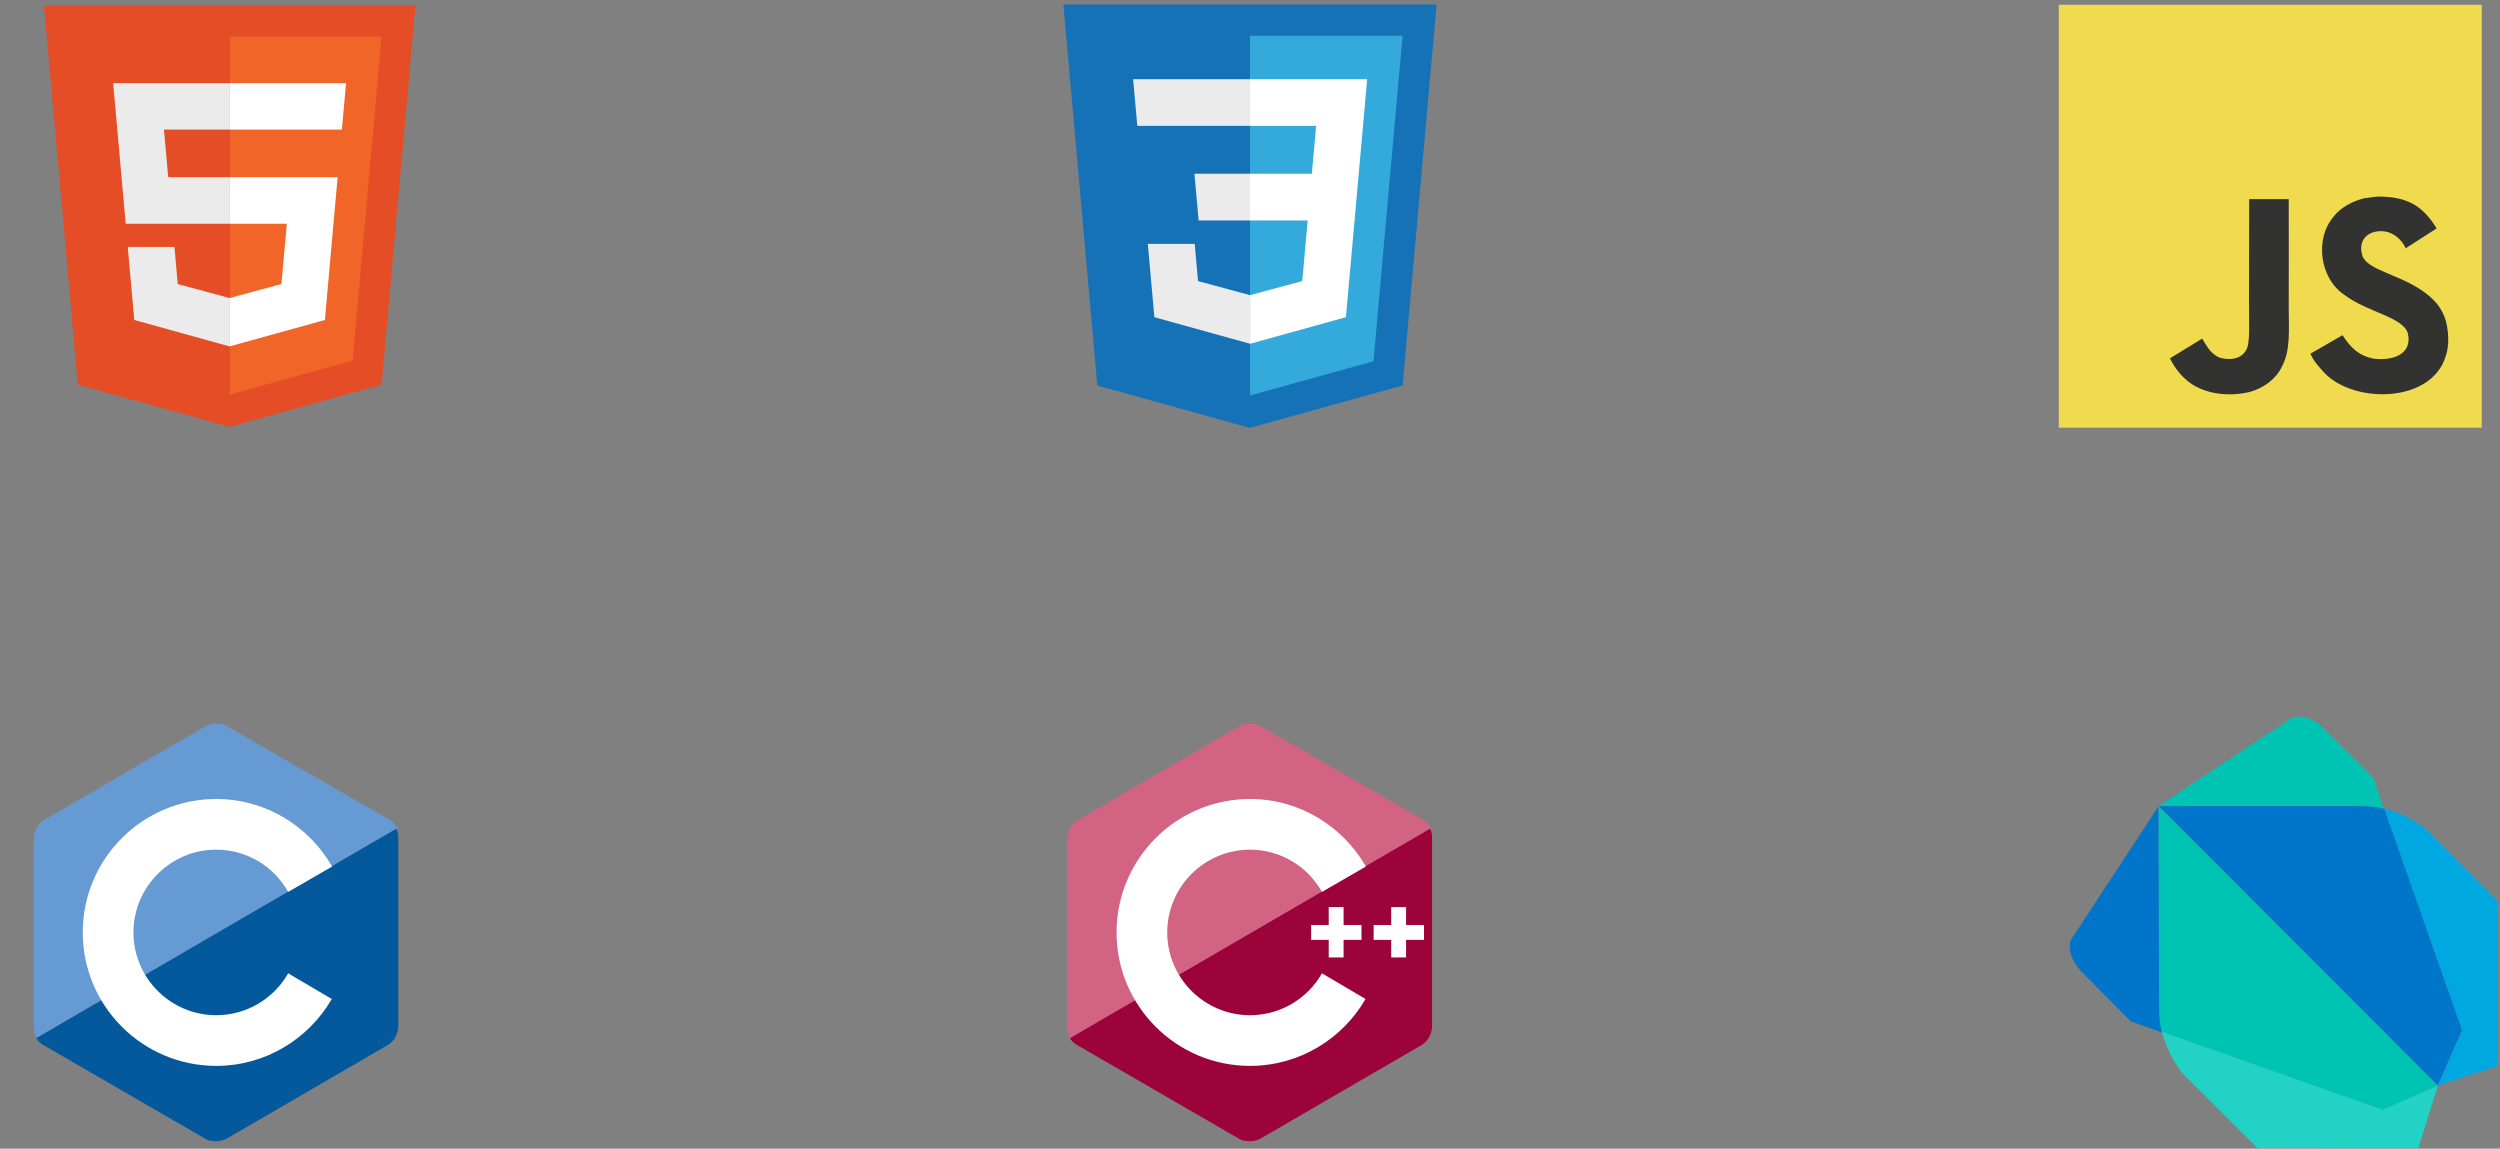 <svg width="370" height="170" viewBox="0 0 370 170" fill="none" xmlns="http://www.w3.org/2000/svg">
<rect x="0" y="0" width="370" height="170" fill="#808080" stroke="none"/>
<path d="M11.518 56.938L6.516 0.831H61.484L56.476 56.93L33.967 63.17L11.518 56.938Z" fill="#E44D26"/>
<path d="M34 58.4L52.189 53.357L56.468 5.418H34V58.4Z" fill="#F16529"/>
<path d="M34 26.228H24.894L24.265 19.181H34V12.3H16.744L16.91 14.146L18.601 33.109H34V26.228ZM34 44.099L33.969 44.108L26.306 42.038L25.817 36.55H18.908L19.872 47.355L33.968 51.268L34 51.259V44.099Z" fill="#EBEBEB"/>
<path d="M33.976 26.228V33.109H42.45L41.651 42.034L33.976 44.105V51.265L48.084 47.355L48.187 46.192L49.804 28.076L49.971 26.228H48.117H33.976ZM33.976 12.3V19.181H50.598L50.736 17.635L51.05 14.146L51.215 12.3H33.976Z" fill="white"/>
<path d="M162.407 57.062L157.38 0.676H212.62L207.588 57.053L184.966 63.325L162.407 57.062Z" fill="#1572B6"/>
<path d="M185.001 58.531L203.28 53.463L207.581 5.286H185.001V58.531Z" fill="#33A9DC"/>
<path d="M185.001 25.715H194.152L194.784 18.633H185.001V11.717H202.342L202.176 13.573L200.476 32.63H185.001V25.715Z" fill="white"/>
<path d="M185.042 43.674L185.011 43.683L177.31 41.604L176.817 36.088H169.876L170.845 46.947L185.01 50.878L185.042 50.869V43.674Z" fill="#EBEBEB"/>
<path d="M193.563 32.337L192.73 41.598L185.017 43.68V50.875L199.194 46.946L199.298 45.778L200.501 32.337H193.563Z" fill="white"/>
<path d="M185.024 11.717V18.633H168.32L168.181 17.079L167.866 13.573L167.701 11.717H185.024ZM185 25.715V32.631H177.396L177.257 31.077L176.942 27.571L176.777 25.715H185Z" fill="#EBEBEB"/>
<g clip-path="url(#clip0_33_483)">
<path d="M304.704 0.704H367.296V63.297H304.704V0.704Z" fill="#F0DB4F"/>
<path d="M362.174 48.368C361.715 45.512 359.853 43.114 354.338 40.877C352.422 39.997 350.285 39.366 349.649 37.914C349.423 37.069 349.393 36.593 349.536 36.082C349.946 34.422 351.928 33.904 353.498 34.38C354.51 34.719 355.467 35.499 356.045 36.742C358.746 34.993 358.74 35.005 360.626 33.803C359.936 32.732 359.568 32.238 359.116 31.78C357.491 29.966 355.277 29.031 351.737 29.103L349.893 29.341C348.126 29.788 346.442 30.715 345.455 31.959C342.492 35.321 343.337 41.205 346.942 43.626C350.494 46.292 355.712 46.899 356.379 49.392C357.027 52.444 354.136 53.432 351.262 53.081C349.144 52.64 347.966 51.564 346.692 49.606C344.348 50.963 344.348 50.963 341.938 52.349C342.51 53.598 343.11 54.164 344.068 55.246C348.602 59.845 359.948 59.619 361.983 52.658C362.066 52.419 362.614 50.825 362.174 48.368ZM338.731 29.471H332.876L332.852 44.607C332.852 47.826 333.019 50.777 332.495 51.682C331.639 53.461 329.419 53.24 328.408 52.895C327.378 52.389 326.855 51.67 326.248 50.653C326.082 50.361 325.957 50.135 325.915 50.117L321.155 53.032C321.946 54.657 323.112 56.067 324.606 56.983C326.837 58.322 329.835 58.732 332.971 58.012C335.012 57.418 336.773 56.186 337.695 54.312C339.028 51.854 338.742 48.88 338.73 45.59C338.76 40.222 338.731 34.856 338.731 29.471Z" fill="#323330"/>
</g>
<path d="M57.7 121.35L33.55 107.45C33.15 107.2 32.6 107.1 32 107.1C31.4 107.1 30.85 107.25 30.45 107.45L6.45 121.4C5.6 121.9 5 123.15 5 124.1V151.95C5 152.5 5.1 153.15 5.5 153.7L58.9 122.7C58.6 122.1 58.15 121.65 57.7 121.35Z" fill="#659AD3"/>
<path d="M5.35 153.65C5.6 154.05 5.95 154.4 6.3 154.6L30.4 168.55C30.8 168.8 31.35 168.9 31.95 168.9C32.55 168.9 33.1 168.75 33.5 168.55L57.5 154.6C58.35 154.1 58.95 152.85 58.95 151.9V124.05C58.95 123.6 58.9 123.1 58.65 122.65L5.35 153.65Z" fill="#03599C"/>
<path d="M42.65 144.05C40.55 147.75 36.55 150.25 32 150.25C25.25 150.25 19.75 144.75 19.75 138C19.75 131.25 25.25 125.75 32 125.75C36.55 125.75 40.55 128.25 42.65 132L49.15 128.25C45.75 122.3 39.35 118.25 32 118.25C21.1 118.25 12.25 127.1 12.25 138C12.25 148.9 21.1 157.75 32 157.75C39.3 157.75 45.7 153.75 49.1 147.85L42.65 144.05Z" fill="white"/>
<path d="M210.7 121.35L186.55 107.45C186.15 107.2 185.6 107.1 185 107.1C184.4 107.1 183.85 107.25 183.45 107.45L159.45 121.4C158.6 121.9 158 123.15 158 124.1V151.95C158 152.5 158.1 153.15 158.5 153.7L211.9 122.7C211.6 122.1 211.15 121.65 210.7 121.35Z" fill="#D26383"/>
<path d="M158.35 153.65C158.6 154.05 158.95 154.4 159.3 154.6L183.4 168.55C183.8 168.8 184.35 168.9 184.95 168.9C185.55 168.9 186.1 168.75 186.5 168.55L210.5 154.6C211.35 154.1 211.95 152.85 211.95 151.9V124.05C211.95 123.6 211.9 123.1 211.65 122.65L158.35 153.65Z" fill="#9C033A"/>
<path d="M195.65 144.05C193.55 147.75 189.55 150.25 185 150.25C178.25 150.25 172.75 144.75 172.75 138C172.75 131.25 178.25 125.75 185 125.75C189.55 125.75 193.55 128.25 195.65 132L202.15 128.25C198.75 122.3 192.35 118.25 185 118.25C174.1 118.25 165.25 127.1 165.25 138C165.25 148.9 174.1 157.75 185 157.75C192.3 157.75 198.7 153.75 202.1 147.85L195.65 144.05Z" fill="white"/>
<path d="M194.05 136.9H196.65V134.25H198.85V136.9H201.5V139.1H198.85V141.7H196.65V139.1H194.05V136.9ZM203.3 136.9H205.9V134.25H208.1V136.9H210.75V139.1H208.1V141.7H205.9V139.1H203.3V136.9Z" fill="white"/>
<g clip-path="url(#clip1_33_483)">
<path d="M323.6 123.45L319.45 119.3V149.15L319.5 150.55C319.5 151.2 319.6 151.95 319.85 152.7L352.65 164.25L360.8 160.65L323.6 123.45Z" fill="#00C4B3"/>
<path d="M360.8 160.65L352.65 164.25L319.95 152.7C320.6 155.1 321.95 157.75 323.45 159.3L334.1 169.9L357.9 169.95L360.8 160.65Z" fill="#22D3C5"/>
<path d="M306.85 138.55C305.8 139.65 306.35 142 308 143.75L315.35 151.15L319.95 152.8C319.8 152.05 319.6 151.3 319.6 150.65L319.55 149.25L319.45 119.35M360.8 160.65L364.4 152.45L352.9 119.65C352.15 119.5 351.4 119.35 350.75 119.3L349.3 119.25L319.5 119.3" fill="#0075C9"/>
<path d="M360.8 160.65L369.65 157.75V133.4L359.45 123.15C357.95 121.65 355.3 120.25 352.85 119.65L364.4 152.45" fill="#00A8E1"/>
<path d="M351.25 115.1L343.85 107.75C342.15 106.05 339.85 105.55 338.65 106.6L319.45 119.3H349.2L350.65 119.35C351.3 119.35 352.05 119.45 352.8 119.7L351.25 115.1Z" fill="#00C4B3"/>
</g>
<defs>
<clipPath id="clip0_33_483">
<rect width="64" height="64" fill="white" transform="translate(304)"/>
</clipPath>
<clipPath id="clip1_33_483">
<rect width="64" height="64" fill="white" transform="translate(306 106)"/>
</clipPath>
</defs>
</svg>
